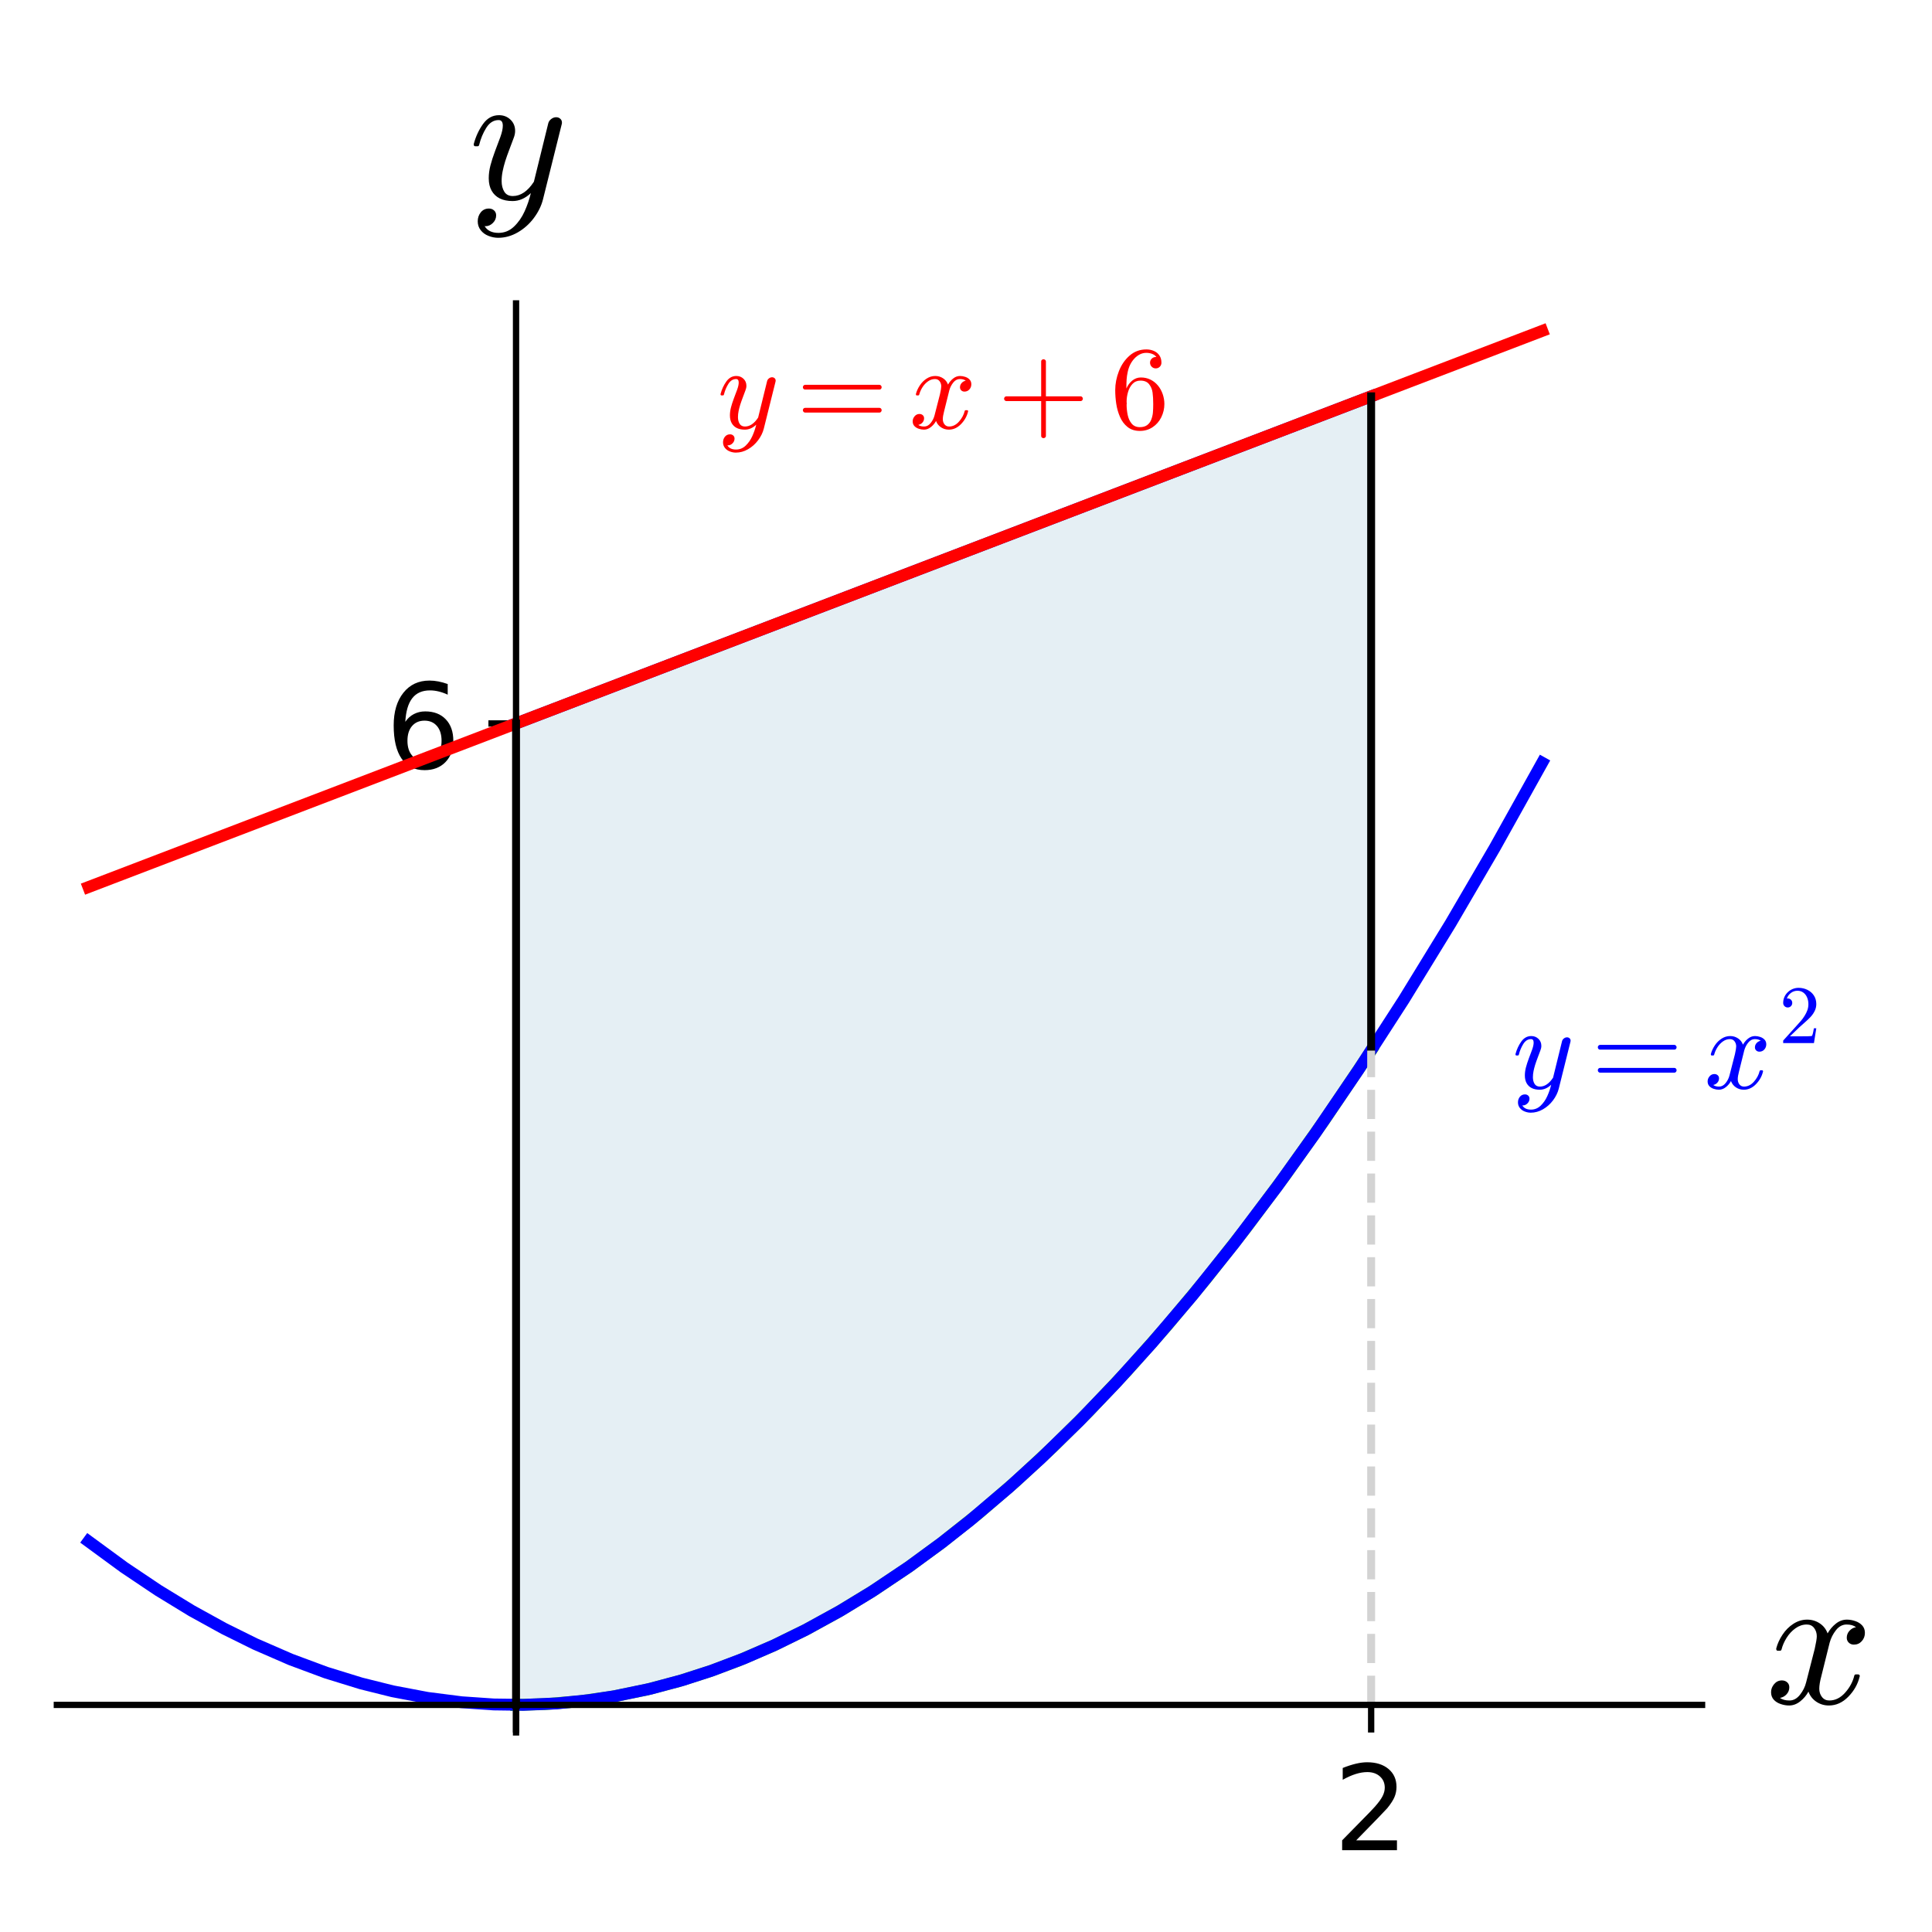 <?xml version="1.0" encoding="utf-8" standalone="no"?>
<!DOCTYPE svg PUBLIC "-//W3C//DTD SVG 1.1//EN"
  "http://www.w3.org/Graphics/SVG/1.1/DTD/svg11.dtd">
<!-- Created with matplotlib (https://matplotlib.org/) -->
<svg height="244.636pt" version="1.1" viewBox="0 0 244.68 244.636" width="244.68pt" xmlns="http://www.w3.org/2000/svg" xmlns:xlink="http://www.w3.org/1999/xlink">
 <defs>
  <style type="text/css">
*{stroke-linecap:butt;stroke-linejoin:round;}
  </style>
 </defs>
 <g id="figure_1">
  <g id="patch_1">
   <path d="M 0 244.636 
L 244.68 244.636 
L 244.68 0 
L 0 0 
z
" style="fill:#ffffff;"/>
  </g>
  <g id="axes_1">
   <g id="patch_2">
    <path d="M 7.2 219.399 
L 215.56 219.399 
L 215.56 38.428 
L 7.2 38.428 
z
" style="fill:#ffffff;"/>
   </g>
   <g id="patch_3">
    <path clip-path="url(#p3b287c08be)" d="M 173.65 133.056 
L 172.883 134.226 
L 172.791 134.365 
L 172.144 135.344 
L 171.567 136.212 
L 171.127 136.871 
L 170.21 138.237 
L 169.589 139.154 
L 169.292 139.59 
L 168.979 140.049 
L 168.157 141.248 
L 167.931 141.576 
L 166.853 143.131 
L 166.306 143.914 
L 166.157 144.126 
L 165.383 145.224 
L 165.124 145.59 
L 164.496 146.473 
L 163.718 147.559 
L 163.189 148.292 
L 162.574 149.138 
L 162.339 149.461 
L 161.754 150.261 
L 161.372 150.78 
L 160.777 151.585 
L 160.08 152.521 
L 159.367 153.472 
L 158.888 154.107 
L 158.619 154.462 
L 157.987 155.291 
L 157.455 155.986 
L 156.633 157.051 
L 156.107 157.727 
L 155.435 158.587 
L 155.416 158.611 
L 154.608 159.634 
L 154.017 160.377 
L 153.449 161.086 
L 153.236 161.352 
L 152.599 162.14 
L 151.857 163.05 
L 151.393 163.616 
L 151.007 164.085 
L 149.989 165.309 
L 149.631 165.736 
L 149.136 166.324 
L 148.508 167.065 
L 148.329 167.275 
L 147.43 168.323 
L 146.784 169.07 
L 146.458 169.444 
L 146.021 169.944 
L 145.588 170.436 
L 144.66 171.482 
L 144.38 171.795 
L 143.581 172.682 
L 143.24 173.059 
L 142.521 173.846 
L 141.901 174.52 
L 141.686 174.753 
L 140.931 175.563 
L 140.65 175.862 
L 139.906 176.649 
L 139.307 177.278 
L 139.033 177.564 
L 138.368 178.254 
L 137.547 179.096 
L 137.016 179.635 
L 136.733 179.921 
L 135.951 180.706 
L 135.66 180.995 
L 135.164 181.486 
L 134.403 182.233 
L 133.952 182.671 
L 133.204 183.392 
L 132.604 183.966 
L 132.369 184.188 
L 131.784 184.74 
L 131.014 185.459 
L 130.44 185.989 
L 130.072 186.326 
L 129.452 186.891 
L 128.852 187.431 
L 128.244 187.974 
L 127.907 188.273 
L 127.188 188.905 
L 127.042 189.032 
L 126.276 189.696 
L 125.776 190.124 
L 125.46 190.394 
L 124.933 190.84 
L 124.174 191.475 
L 123.455 192.068 
L 122.882 192.536 
L 122.543 192.811 
L 122.171 193.11 
L 121.63 193.543 
L 121.02 194.026 
L 120.455 194.467 
L 119.582 195.142 
L 119.005 195.582 
L 118.674 195.832 
L 118.022 196.321 
L 117.692 196.565 
L 116.832 197.196 
L 116.487 197.446 
L 116.176 197.67 
L 115.65 198.046 
L 115.108 198.429 
L 114.219 199.048 
L 113.631 199.452 
L 113.455 199.572 
L 112.781 200.027 
L 112.274 200.365 
L 111.4 200.939 
L 111.113 201.125 
L 110.783 201.338 
L 109.982 201.847 
L 109.238 202.312 
L 108.666 202.665 
L 108.316 202.878 
L 107.934 203.109 
L 107.048 203.637 
L 106.856 203.75 
L 105.988 204.253 
L 105.366 204.608 
L 105.303 204.643 
L 104.539 205.07 
L 104.129 205.296 
L 103.231 205.783 
L 103.091 205.857 
L 102.624 206.105 
L 101.979 206.442 
L 101.389 206.745 
L 100.772 207.056 
L 100.241 207.319 
L 99.495 207.684 
L 99.116 207.866 
L 98.296 208.252 
L 97.922 208.425 
L 97.641 208.554 
L 96.962 208.86 
L 96.494 209.068 
L 96.049 209.262 
L 95.454 209.518 
L 94.537 209.902 
L 94.407 209.955 
L 93.551 210.302 
L 92.874 210.568 
L 92.491 210.716 
L 92.183 210.833 
L 91.581 211.059 
L 90.772 211.354 
L 90.218 211.551 
L 89.785 211.702 
L 89.442 211.819 
L 88.53 212.124 
L 88.163 212.243 
L 87.456 212.468 
L 87.088 212.582 
L 86.833 212.659 
L 85.812 212.962 
L 85.688 212.998 
L 84.99 213.195 
L 84.438 213.346 
L 83.973 213.47 
L 83.444 213.607 
L 82.684 213.797 
L 82.209 213.912 
L 81.735 214.023 
L 81.116 214.164 
L 80.732 214.248 
L 79.88 214.428 
L 79.354 214.534 
L 78.715 214.658 
L 78.212 214.751 
L 78.055 214.779 
L 77.163 214.934 
L 76.622 215.022 
L 76.508 215.04 
L 75.593 215.178 
L 75.362 215.211 
L 74.534 215.323 
L 73.953 215.396 
L 73.606 215.438 
L 73.138 215.491 
L 72.346 215.573 
L 71.959 215.611 
L 71.585 215.645 
L 70.964 215.696 
L 70.05 215.763 
L 69.528 215.796 
L 69.182 215.815 
L 68.722 215.839 
L 68.219 215.861 
L 67.6 215.883 
L 66.861 215.903 
L 66.692 215.906 
L 65.832 215.917 
L 65.355 215.919 
L 65.355 91.625 
L 66.099 91.34 
L 66.252 91.282 
L 67.028 90.985 
L 67.389 90.847 
L 67.866 90.664 
L 68.438 90.446 
L 69.005 90.228 
L 69.917 89.88 
L 70.079 89.818 
L 70.788 89.546 
L 71.257 89.367 
L 72.094 89.047 
L 72.623 88.844 
L 72.86 88.754 
L 73.754 88.412 
L 73.796 88.396 
L 74.453 88.144 
L 75.117 87.89 
L 75.548 87.725 
L 76.212 87.471 
L 76.75 87.266 
L 77.28 87.063 
L 77.872 86.836 
L 78.312 86.668 
L 78.731 86.508 
L 79.523 86.205 
L 80.297 85.909 
L 80.346 85.89 
L 80.999 85.64 
L 81.769 85.345 
L 82.327 85.132 
L 82.561 85.042 
L 83.386 84.727 
L 83.769 84.58 
L 84.507 84.298 
L 85.037 84.095 
L 85.25 84.014 
L 85.911 83.761 
L 86.557 83.514 
L 87.289 83.234 
L 87.519 83.145 
L 88.318 82.84 
L 88.825 82.646 
L 89.136 82.527 
L 89.796 82.274 
L 90.608 81.964 
L 90.994 81.816 
L 91.422 81.652 
L 92.137 81.379 
L 92.488 81.244 
L 92.982 81.056 
L 93.411 80.891 
L 93.931 80.692 
L 94.901 80.321 
L 95.082 80.252 
L 95.975 79.911 
L 96.346 79.769 
L 97.162 79.457 
L 97.353 79.383 
L 97.753 79.23 
L 98.523 78.936 
L 98.923 78.783 
L 99.531 78.55 
L 100.072 78.343 
L 100.767 78.077 
L 101.143 77.933 
L 101.929 77.633 
L 102.17 77.54 
L 102.773 77.31 
L 103.367 77.083 
L 103.753 76.935 
L 104.388 76.692 
L 105.083 76.426 
L 105.82 76.144 
L 105.927 76.103 
L 106.727 75.797 
L 107.262 75.592 
L 107.767 75.399 
L 108.123 75.263 
L 109.131 74.877 
L 109.631 74.686 
L 110.145 74.49 
L 110.71 74.273 
L 111.281 74.055 
L 111.346 74.03 
L 112.161 73.718 
L 112.586 73.555 
L 113.065 73.372 
L 113.898 73.053 
L 114.275 72.909 
L 114.912 72.666 
L 115.174 72.566 
L 116.114 72.206 
L 116.678 71.99 
L 117.138 71.814 
L 117.607 71.635 
L 118.245 71.391 
L 118.516 71.287 
L 119.251 71.006 
L 119.829 70.784 
L 120.19 70.646 
L 120.736 70.438 
L 121.591 70.11 
L 121.943 69.976 
L 122.605 69.722 
L 122.822 69.64 
L 123.564 69.355 
L 124.205 69.11 
L 124.81 68.879 
L 125.418 68.646 
L 126.013 68.419 
L 126.108 68.382 
L 126.943 68.063 
L 127.199 67.965 
L 127.825 67.725 
L 128.742 67.375 
L 129.297 67.162 
L 129.411 67.119 
L 129.88 66.939 
L 130.714 66.62 
L 130.954 66.528 
L 131.73 66.231 
L 132.479 65.945 
L 132.745 65.843 
L 133.48 65.562 
L 134.022 65.355 
L 134.196 65.288 
L 135.176 64.913 
L 135.541 64.773 
L 135.983 64.604 
L 136.644 64.351 
L 137.404 64.061 
L 137.547 64.006 
L 138.524 63.632 
L 138.65 63.584 
L 139.474 63.269 
L 139.918 63.099 
L 140.432 62.902 
L 141.209 62.605 
L 141.698 62.418 
L 141.869 62.352 
L 142.729 62.024 
L 143.198 61.844 
L 143.858 61.591 
L 144.08 61.507 
L 145.076 61.126 
L 145.488 60.968 
L 145.897 60.811 
L 146.637 60.528 
L 147.173 60.323 
L 147.552 60.178 
L 147.902 60.045 
L 148.579 59.786 
L 148.909 59.659 
L 149.699 59.357 
L 150.451 59.069 
L 150.867 58.91 
L 151.213 58.778 
L 151.643 58.613 
L 152.59 58.251 
L 152.923 58.123 
L 153.603 57.863 
L 153.921 57.742 
L 154.478 57.529 
L 154.931 57.355 
L 155.75 57.042 
L 156.486 56.76 
L 156.549 56.736 
L 157.575 56.344 
L 157.787 56.263 
L 158.266 56.079 
L 158.717 55.907 
L 159.77 55.504 
L 159.862 55.469 
L 160.543 55.208 
L 161.259 54.934 
L 161.636 54.79 
L 162.216 54.568 
L 162.875 54.316 
L 163.424 54.106 
L 163.797 53.964 
L 164.276 53.78 
L 164.922 53.533 
L 165.473 53.322 
L 166.092 53.085 
L 166.532 52.917 
L 167.349 52.605 
L 167.832 52.42 
L 167.967 52.368 
L 168.771 52.06 
L 169.504 51.78 
L 169.618 51.736 
L 170.38 51.445 
L 170.834 51.271 
L 171.334 51.08 
L 172.22 50.741 
L 172.331 50.698 
L 173.107 50.402 
L 173.65 50.194 
z
" style="fill:#cde0eb;opacity:0.5;"/>
   </g>
   <g id="matplotlib.axis_1">
    <g id="xtick_1">
     <g id="line2d_1">
      <defs>
       <path d="M 0 0 
L 0 3.5 
" id="m7fff2f9552" style="stroke:#000000;stroke-width:0.8;"/>
      </defs>
      <g>
       <use style="stroke:#000000;stroke-width:0.8;" x="65.355" xlink:href="#m7fff2f9552" y="215.919"/>
      </g>
     </g>
    </g>
    <g id="xtick_2">
     <g id="line2d_2">
      <g>
       <use style="stroke:#000000;stroke-width:0.8;" x="173.65" xlink:href="#m7fff2f9552" y="215.919"/>
      </g>
     </g>
     <g id="text_1">
      <!-- 2 -->
      <defs>
       <path d="M 19.188 8.297 
L 53.609 8.297 
L 53.609 0 
L 7.328 0 
L 7.328 8.297 
Q 12.938 14.109 22.625 23.891 
Q 32.328 33.688 34.812 36.531 
Q 39.547 41.844 41.422 45.531 
Q 43.312 49.219 43.312 52.781 
Q 43.312 58.594 39.234 62.25 
Q 35.156 65.922 28.609 65.922 
Q 23.969 65.922 18.812 64.312 
Q 13.672 62.703 7.812 59.422 
L 7.812 69.391 
Q 13.766 71.781 18.938 73 
Q 24.125 74.219 28.422 74.219 
Q 39.75 74.219 46.484 68.547 
Q 53.219 62.891 53.219 53.422 
Q 53.219 48.922 51.531 44.891 
Q 49.859 40.875 45.406 35.406 
Q 44.188 33.984 37.641 27.219 
Q 31.109 20.453 19.188 8.297 
z
" id="DejaVuSans-50"/>
      </defs>
      <g transform="translate(168.878 234.316)scale(0.15 -0.15)">
       <use xlink:href="#DejaVuSans-50"/>
      </g>
     </g>
    </g>
    <g id="text_2">
     <!-- $x$ -->
     <defs>
      <path d="M 7.812 2.875 
Q 9.578 1.516 12.797 1.516 
Q 15.922 1.516 18.312 4.516 
Q 20.703 7.516 21.578 11.078 
L 26.125 28.812 
Q 27.203 33.641 27.203 35.406 
Q 27.203 37.891 25.812 39.75 
Q 24.422 41.609 21.922 41.609 
Q 18.75 41.609 15.969 39.625 
Q 13.188 37.641 11.281 34.594 
Q 9.375 31.547 8.594 28.422 
Q 8.406 27.781 7.812 27.781 
L 6.594 27.781 
Q 5.812 27.781 5.812 28.719 
L 5.812 29 
Q 6.781 32.719 9.125 36.25 
Q 11.469 39.797 14.859 41.984 
Q 18.266 44.188 22.125 44.188 
Q 25.781 44.188 28.734 42.234 
Q 31.688 40.281 32.906 36.922 
Q 34.625 39.984 37.281 42.078 
Q 39.938 44.188 43.109 44.188 
Q 45.266 44.188 47.5 43.422 
Q 49.75 42.672 51.172 41.109 
Q 52.594 39.547 52.594 37.203 
Q 52.594 34.672 50.953 32.828 
Q 49.312 31 46.781 31 
Q 45.172 31 44.094 32.031 
Q 43.016 33.062 43.016 34.625 
Q 43.016 36.719 44.453 38.297 
Q 45.906 39.891 47.906 40.188 
Q 46.094 41.609 42.922 41.609 
Q 39.703 41.609 37.328 38.625 
Q 34.969 35.641 33.984 31.984 
L 29.594 14.312 
Q 28.516 10.297 28.516 7.719 
Q 28.516 5.172 29.953 3.344 
Q 31.391 1.516 33.797 1.516 
Q 38.484 1.516 42.156 5.641 
Q 45.844 9.766 47.016 14.703 
Q 47.219 15.281 47.797 15.281 
L 49.031 15.281 
Q 49.422 15.281 49.656 15.016 
Q 49.906 14.75 49.906 14.406 
Q 49.906 14.312 49.812 14.109 
Q 48.391 8.156 43.844 3.516 
Q 39.312 -1.125 33.594 -1.125 
Q 29.938 -1.125 26.984 0.844 
Q 24.031 2.828 22.797 6.203 
Q 21.234 3.266 18.469 1.062 
Q 15.719 -1.125 12.594 -1.125 
Q 10.453 -1.125 8.172 -0.359 
Q 5.906 0.391 4.484 1.953 
Q 3.078 3.516 3.078 5.906 
Q 3.078 8.25 4.703 10.172 
Q 6.344 12.109 8.797 12.109 
Q 10.453 12.109 11.578 11.109 
Q 12.703 10.109 12.703 8.5 
Q 12.703 6.391 11.297 4.828 
Q 9.906 3.266 7.812 2.875 
z
" id="Cmmi10-120"/>
     </defs>
     <g transform="translate(223.56 215.919)scale(0.24 -0.24)">
      <use transform="translate(0 0.812)" xlink:href="#Cmmi10-120"/>
     </g>
    </g>
   </g>
   <g id="matplotlib.axis_2">
    <g id="ytick_1">
     <g id="line2d_3">
      <defs>
       <path d="M 0 0 
L -3.5 0 
" id="m11dad15194" style="stroke:#000000;stroke-width:0.8;"/>
      </defs>
      <g>
       <use style="stroke:#000000;stroke-width:0.8;" x="65.355" xlink:href="#m11dad15194" y="215.919"/>
      </g>
     </g>
    </g>
    <g id="ytick_2">
     <g id="line2d_4">
      <g>
       <use style="stroke:#000000;stroke-width:0.8;" x="65.355" xlink:href="#m11dad15194" y="91.625"/>
      </g>
     </g>
     <g id="text_3">
      <!-- 6 -->
      <defs>
       <path d="M 33.016 40.375 
Q 26.375 40.375 22.484 35.828 
Q 18.609 31.297 18.609 23.391 
Q 18.609 15.531 22.484 10.953 
Q 26.375 6.391 33.016 6.391 
Q 39.656 6.391 43.531 10.953 
Q 47.406 15.531 47.406 23.391 
Q 47.406 31.297 43.531 35.828 
Q 39.656 40.375 33.016 40.375 
z
M 52.594 71.297 
L 52.594 62.312 
Q 48.875 64.062 45.094 64.984 
Q 41.312 65.922 37.594 65.922 
Q 27.828 65.922 22.672 59.328 
Q 17.531 52.734 16.797 39.406 
Q 19.672 43.656 24.016 45.922 
Q 28.375 48.188 33.594 48.188 
Q 44.578 48.188 50.953 41.516 
Q 57.328 34.859 57.328 23.391 
Q 57.328 12.156 50.688 5.359 
Q 44.047 -1.422 33.016 -1.422 
Q 20.359 -1.422 13.672 8.266 
Q 6.984 17.969 6.984 36.375 
Q 6.984 53.656 15.188 63.938 
Q 23.391 74.219 37.203 74.219 
Q 40.922 74.219 44.703 73.484 
Q 48.484 72.75 52.594 71.297 
z
" id="DejaVuSans-54"/>
      </defs>
      <g transform="translate(48.811 97.324)scale(0.15 -0.15)">
       <use xlink:href="#DejaVuSans-54"/>
      </g>
     </g>
    </g>
    <g id="text_4">
     <!-- $y$ -->
     <defs>
      <path d="M 8.406 -14.312 
Q 10.5 -17.922 15.719 -17.922 
Q 20.453 -17.922 23.922 -14.594 
Q 27.391 -11.281 29.516 -6.562 
Q 31.641 -1.859 32.812 3.078 
Q 28.375 -1.125 23.188 -1.125 
Q 19.234 -1.125 16.453 0.234 
Q 13.672 1.609 12.125 4.312 
Q 10.594 7.031 10.594 10.891 
Q 10.594 14.156 11.469 17.594 
Q 12.359 21.047 13.938 25.266 
Q 15.531 29.5 16.703 32.625 
Q 18.016 36.281 18.016 38.625 
Q 18.016 41.609 15.828 41.609 
Q 11.859 41.609 9.297 37.531 
Q 6.734 33.453 5.516 28.422 
Q 5.328 27.781 4.688 27.781 
L 3.516 27.781 
Q 2.688 27.781 2.688 28.719 
L 2.688 29 
Q 4.297 34.969 7.609 39.578 
Q 10.938 44.188 16.016 44.188 
Q 19.578 44.188 22.047 41.844 
Q 24.516 39.5 24.516 35.891 
Q 24.516 34.031 23.688 31.984 
Q 23.25 30.766 21.688 26.656 
Q 20.125 22.562 19.281 19.875 
Q 18.453 17.188 17.922 14.594 
Q 17.391 12.016 17.391 9.422 
Q 17.391 6.109 18.797 3.812 
Q 20.219 1.516 23.297 1.516 
Q 29.5 1.516 34.422 9.078 
L 42 39.891 
Q 42.328 41.219 43.547 42.156 
Q 44.781 43.109 46.188 43.109 
Q 47.406 43.109 48.312 42.328 
Q 49.219 41.547 49.219 40.281 
Q 49.219 39.703 49.125 39.5 
L 39.203 -0.297 
Q 37.891 -5.422 34.375 -10.109 
Q 30.859 -14.797 25.906 -17.656 
Q 20.953 -20.516 15.578 -20.516 
Q 12.984 -20.516 10.438 -19.5 
Q 7.906 -18.5 6.344 -16.5 
Q 4.781 -14.5 4.781 -11.812 
Q 4.781 -9.078 6.391 -7.078 
Q 8.016 -5.078 10.688 -5.078 
Q 12.312 -5.078 13.406 -6.078 
Q 14.5 -7.078 14.5 -8.688 
Q 14.5 -10.984 12.781 -12.688 
Q 11.078 -14.406 8.797 -14.406 
Q 8.688 -14.359 8.594 -14.328 
Q 8.5 -14.312 8.406 -14.312 
z
" id="Cmmi10-121"/>
     </defs>
     <g transform="translate(59.355 25.387)scale(0.24 -0.24)">
      <use transform="translate(0 0.812)" xlink:href="#Cmmi10-121"/>
     </g>
    </g>
   </g>
   <g id="line2d_5">
    <path clip-path="url(#p3b287c08be)" d="M 65.355 91.625 
L 173.65 50.194 
L 173.65 50.194 
" style="fill:none;stroke:#0000cc;stroke-linecap:square;stroke-width:1.5;"/>
   </g>
   <g id="line2d_6">
    <path clip-path="url(#p3b287c08be)" d="M 65.355 215.919 
L 69.01 215.824 
L 73.372 215.465 
L 77.639 214.853 
L 81.869 213.992 
L 85.941 212.924 
L 89.974 211.636 
L 93.613 210.277 
L 97.899 208.436 
L 102.144 206.356 
L 106.149 204.161 
L 110.683 201.402 
L 115.043 198.475 
L 119.167 195.459 
L 123.956 191.655 
L 128.719 187.551 
L 133.408 183.197 
L 137.879 178.756 
L 142.718 173.631 
L 147.741 167.962 
L 152.778 161.918 
L 157.728 155.63 
L 162.729 148.926 
L 167.724 141.876 
L 173.011 134.031 
L 173.65 133.056 
L 173.65 133.056 
" style="fill:none;stroke:#3ccc00;stroke-linecap:square;stroke-width:1.5;"/>
   </g>
   <g id="line2d_7">
    <path clip-path="url(#p3b287c08be)" d="M 11.207 195.203 
L 15.711 198.506 
L 20.038 201.409 
L 24.278 203.998 
L 28.376 206.257 
L 32.304 208.201 
L 36.825 210.168 
L 41.302 211.831 
L 45.721 213.195 
L 49.731 214.194 
L 54.143 215.031 
L 58.465 215.583 
L 62.531 215.862 
L 66.316 215.912 
L 70.561 215.727 
L 74.585 215.317 
L 77.858 214.814 
L 82.354 213.877 
L 86.472 212.768 
L 90.171 211.568 
L 94.245 210.021 
L 98.12 208.333 
L 102.007 206.427 
L 106.469 203.975 
L 110.396 201.585 
L 115.113 198.425 
L 119.281 195.372 
L 122.823 192.585 
L 127.756 188.406 
L 131.802 184.723 
L 136.672 179.983 
L 141.261 175.21 
L 145.86 170.127 
L 151.029 164.058 
L 156.255 157.538 
L 161.772 150.236 
L 166.528 143.596 
L 172.059 135.472 
L 177.782 126.612 
L 183.697 116.968 
L 189.31 107.358 
L 195.309 96.597 
L 195.309 96.597 
" style="fill:none;stroke:#0000ff;stroke-linecap:square;stroke-width:1.5;"/>
   </g>
   <g id="line2d_8">
    <path clip-path="url(#p3b287c08be)" d="M 11.207 112.341 
L 195.309 41.908 
L 195.309 41.908 
" style="fill:none;stroke:#ff0000;stroke-linecap:square;stroke-width:1.5;"/>
   </g>
   <g id="line2d_9">
    <path clip-path="url(#p3b287c08be)" d="M 65.355 215.919 
L 65.355 91.625 
" style="fill:none;stroke:#000000;stroke-linecap:square;"/>
   </g>
   <g id="line2d_10">
    <path clip-path="url(#p3b287c08be)" d="M 173.65 133.056 
L 173.65 50.194 
" style="fill:none;stroke:#000000;stroke-linecap:square;"/>
   </g>
   <g id="line2d_11">
    <path clip-path="url(#p3b287c08be)" d="M 65.355 215.919 
L 65.355 215.919 
" style="fill:none;stroke:#d3d3d3;stroke-dasharray:3.7,1.6;stroke-dashoffset:0;"/>
   </g>
   <g id="line2d_12">
    <path clip-path="url(#p3b287c08be)" d="M 173.65 215.919 
L 173.65 133.056 
" style="fill:none;stroke:#d3d3d3;stroke-dasharray:3.7,1.6;stroke-dashoffset:0;"/>
   </g>
   <g id="patch_4">
    <path d="M 65.355 219.399 
L 65.355 38.428 
" style="fill:none;stroke:#000000;stroke-linecap:square;stroke-linejoin:miter;stroke-width:0.8;"/>
   </g>
   <g id="patch_5">
    <path d="M 7.2 215.919 
L 215.56 215.919 
" style="fill:none;stroke:#000000;stroke-linecap:square;stroke-linejoin:miter;stroke-width:0.8;"/>
   </g>
   <g id="text_5">
    <!-- $y=x+6$ -->
    <defs>
     <path d="M 7.516 13.281 
Q 6.688 13.281 6.141 13.906 
Q 5.609 14.547 5.609 15.281 
Q 5.609 16.109 6.141 16.688 
Q 6.688 17.281 7.516 17.281 
L 70.312 17.281 
Q 71.047 17.281 71.578 16.688 
Q 72.125 16.109 72.125 15.281 
Q 72.125 14.547 71.578 13.906 
Q 71.047 13.281 70.312 13.281 
z
M 7.516 32.719 
Q 6.688 32.719 6.141 33.297 
Q 5.609 33.891 5.609 34.719 
Q 5.609 35.453 6.141 36.078 
Q 6.688 36.719 7.516 36.719 
L 70.312 36.719 
Q 71.047 36.719 71.578 36.078 
Q 72.125 35.453 72.125 34.719 
Q 72.125 33.891 71.578 33.297 
Q 71.047 32.719 70.312 32.719 
z
" id="Cmr10-61"/>
     <path d="M 7.516 23 
Q 6.688 23 6.141 23.625 
Q 5.609 24.266 5.609 25 
Q 5.609 25.734 6.141 26.359 
Q 6.688 27 7.516 27 
L 36.922 27 
L 36.922 56.5 
Q 36.922 57.281 37.5 57.781 
Q 38.094 58.297 38.922 58.297 
Q 39.656 58.297 40.281 57.781 
Q 40.922 57.281 40.922 56.5 
L 40.922 27 
L 70.312 27 
Q 71.047 27 71.578 26.359 
Q 72.125 25.734 72.125 25 
Q 72.125 24.266 71.578 23.625 
Q 71.047 23 70.312 23 
L 40.922 23 
L 40.922 -6.5 
Q 40.922 -7.281 40.281 -7.781 
Q 39.656 -8.297 38.922 -8.297 
Q 38.094 -8.297 37.5 -7.781 
Q 36.922 -7.281 36.922 -6.5 
L 36.922 23 
z
" id="Cmr10-43"/>
     <path d="M 25 -2.203 
Q 18.797 -2.203 14.641 1.094 
Q 10.5 4.391 8.219 9.641 
Q 5.953 14.891 5.078 20.656 
Q 4.203 26.422 4.203 32.328 
Q 4.203 40.234 7.281 48.188 
Q 10.359 56.156 16.328 61.375 
Q 22.312 66.609 30.516 66.609 
Q 33.938 66.609 36.891 65.312 
Q 39.844 64.016 41.531 61.5 
Q 43.219 58.984 43.219 55.422 
Q 43.219 53.375 41.828 51.984 
Q 40.438 50.594 38.375 50.594 
Q 36.422 50.594 35 52 
Q 33.594 53.422 33.594 55.422 
Q 33.594 57.375 35 58.781 
Q 36.422 60.203 38.375 60.203 
L 38.922 60.203 
Q 37.641 62.016 35.328 62.859 
Q 33.016 63.719 30.516 63.719 
Q 27.484 63.719 24.922 62.391 
Q 22.359 61.078 20.312 58.828 
Q 18.266 56.594 16.891 53.875 
Q 15.531 51.172 14.766 47.703 
Q 14.016 44.234 13.812 41.203 
Q 13.625 38.188 13.625 33.594 
Q 15.375 37.703 18.594 40.312 
Q 21.828 42.922 25.875 42.922 
Q 30.328 42.922 33.984 41.109 
Q 37.641 39.312 40.281 36.109 
Q 42.922 32.906 44.312 28.797 
Q 45.703 24.703 45.703 20.516 
Q 45.703 14.656 43.094 9.344 
Q 40.484 4.047 35.734 0.922 
Q 31 -2.203 25 -2.203 
z
M 25 0.984 
Q 28.859 0.984 31.203 2.734 
Q 33.547 4.5 34.641 7.391 
Q 35.75 10.297 36.016 13.25 
Q 36.281 16.219 36.281 20.516 
Q 36.281 26.172 35.734 30.172 
Q 35.203 34.188 32.812 37.234 
Q 30.422 40.281 25.484 40.281 
Q 21.438 40.281 18.828 37.547 
Q 16.219 34.812 15.016 30.641 
Q 13.812 26.469 13.812 22.609 
Q 13.812 21.297 13.922 20.609 
Q 13.922 20.453 13.891 20.359 
Q 13.875 20.266 13.812 20.125 
Q 13.812 15.828 14.688 11.422 
Q 15.578 7.031 18.062 4 
Q 20.562 0.984 25 0.984 
z
" id="Cmr10-54"/>
    </defs>
    <g style="fill:#ff0000;" transform="translate(90.852 54.303)scale(0.15 -0.15)">
     <use transform="translate(0 0.391)" xlink:href="#Cmmi10-121"/>
     <use transform="translate(66.582 0.391)" xlink:href="#Cmr10-61"/>
     <use transform="translate(161.826 0.391)" xlink:href="#Cmmi10-120"/>
     <use transform="translate(236.465 0.391)" xlink:href="#Cmr10-43"/>
     <use transform="translate(331.709 0.391)" xlink:href="#Cmr10-54"/>
    </g>
   </g>
   <g id="text_6">
    <!-- $y=x^2$ -->
    <defs>
     <path d="M 4.984 0 
L 4.984 2.688 
Q 4.984 2.938 5.172 3.219 
L 20.703 20.406 
Q 24.219 24.219 26.406 26.797 
Q 28.609 29.391 30.75 32.766 
Q 32.906 36.141 34.156 39.625 
Q 35.406 43.109 35.406 47.016 
Q 35.406 51.125 33.891 54.859 
Q 32.375 58.594 29.375 60.844 
Q 26.375 63.094 22.125 63.094 
Q 17.781 63.094 14.312 60.469 
Q 10.844 57.859 9.422 53.719 
Q 9.812 53.812 10.5 53.812 
Q 12.75 53.812 14.328 52.297 
Q 15.922 50.781 15.922 48.391 
Q 15.922 46.094 14.328 44.5 
Q 12.75 42.922 10.5 42.922 
Q 8.156 42.922 6.562 44.547 
Q 4.984 46.188 4.984 48.391 
Q 4.984 52.156 6.391 55.438 
Q 7.812 58.734 10.469 61.297 
Q 13.141 63.875 16.484 65.234 
Q 19.828 66.609 23.578 66.609 
Q 29.297 66.609 34.219 64.188 
Q 39.156 61.766 42.031 57.344 
Q 44.922 52.938 44.922 47.016 
Q 44.922 42.672 43.016 38.766 
Q 41.109 34.859 38.125 31.656 
Q 35.156 28.469 30.516 24.406 
Q 25.875 20.359 24.422 19 
L 13.094 8.109 
L 22.703 8.109 
Q 29.781 8.109 34.547 8.219 
Q 39.312 8.344 39.594 8.594 
Q 40.766 9.859 42 17.828 
L 44.922 17.828 
L 42.094 0 
z
" id="Cmr10-50"/>
    </defs>
    <g style="fill:#0000ff;" transform="translate(191.528 137.856)scale(0.15 -0.15)">
     <use transform="translate(0 0.109)" xlink:href="#Cmmi10-121"/>
     <use transform="translate(66.582 0.109)" xlink:href="#Cmr10-61"/>
     <use transform="translate(161.826 0.109)" xlink:href="#Cmmi10-120"/>
     <use transform="translate(225.21 38.373)scale(0.7)" xlink:href="#Cmr10-50"/>
    </g>
   </g>
  </g>
 </g>
 <defs>
  <clipPath id="p3b287c08be">
   <rect height="180.972" width="208.36" x="7.2" y="38.428"/>
  </clipPath>
 </defs>
</svg>
